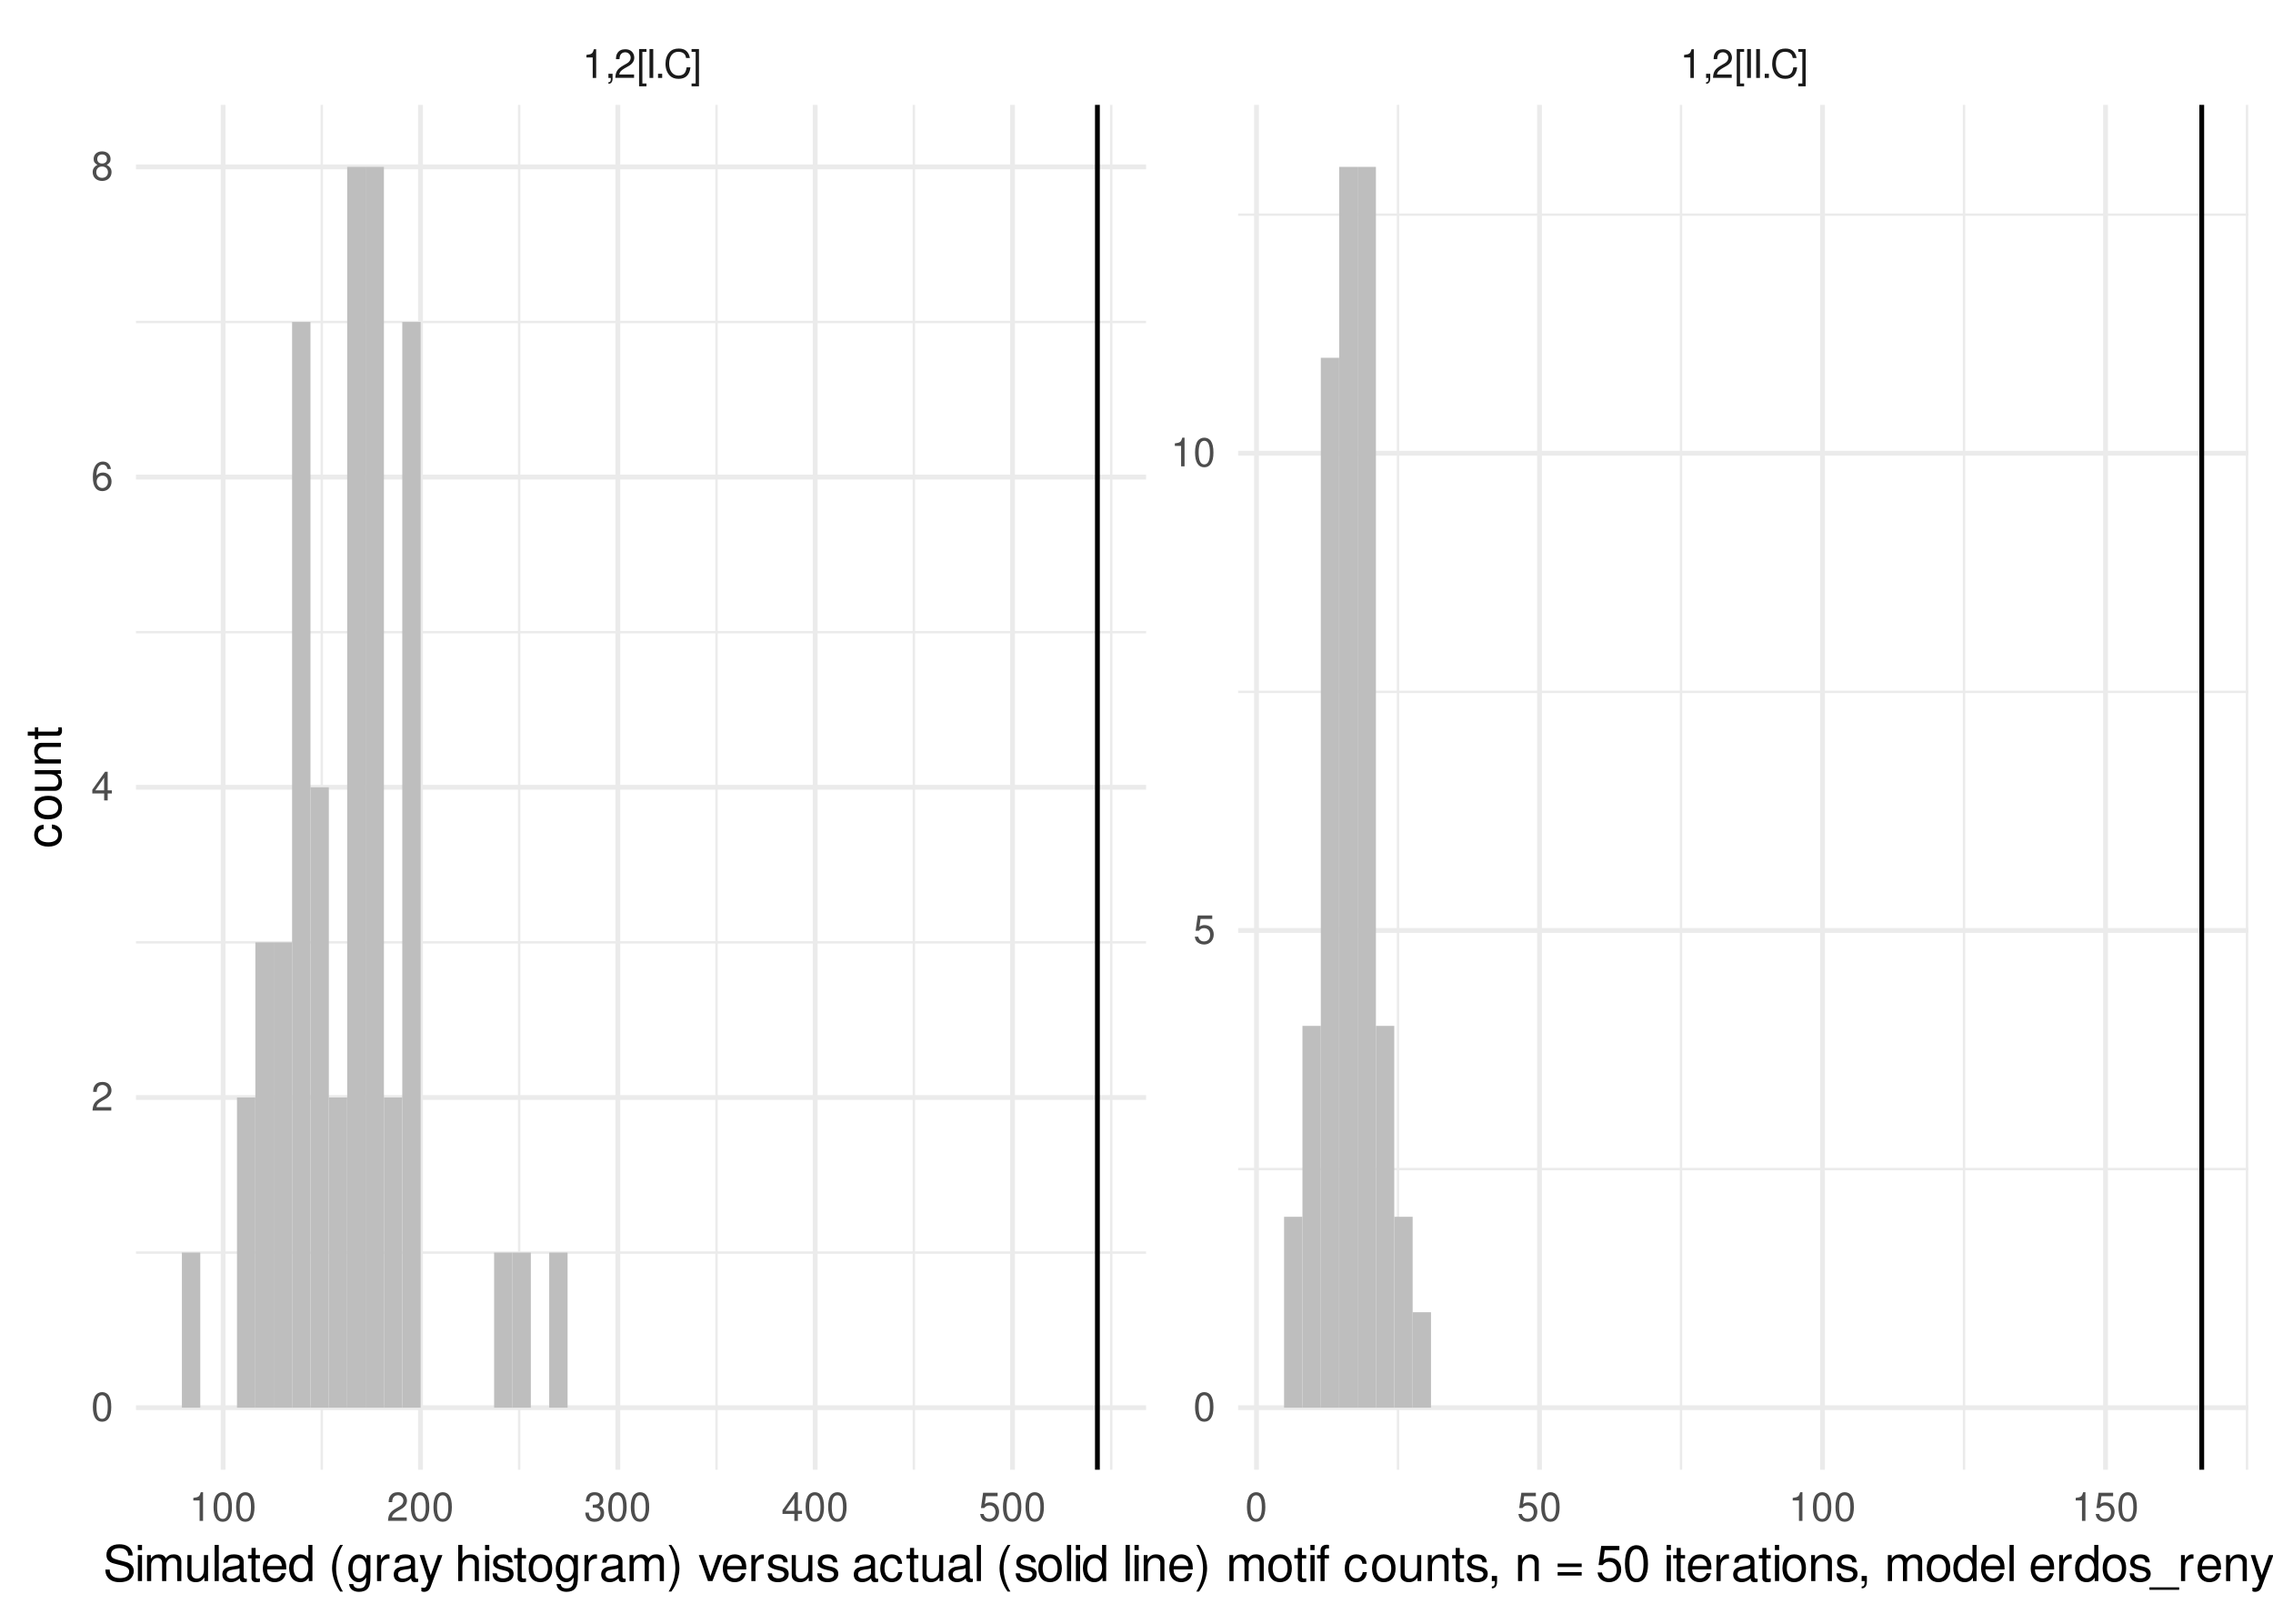 <?xml version="1.0" encoding="UTF-8"?>
<svg xmlns="http://www.w3.org/2000/svg" xmlns:xlink="http://www.w3.org/1999/xlink" width="504pt" height="360pt" viewBox="0 0 504 360" version="1.1">
<defs>
<g>
<symbol overflow="visible" id="glyph0-0">
<path style="stroke:none;" d=""/>
</symbol>
<symbol overflow="visible" id="glyph0-1">
<path style="stroke:none;" d="M 2.281 -4.531 L 2.281 0 L 3.047 0 L 3.047 -6.359 L 2.547 -6.359 C 2.266 -5.391 2.094 -5.25 0.891 -5.094 L 0.891 -4.531 Z M 2.281 -4.531 "/>
</symbol>
<symbol overflow="visible" id="glyph0-2">
<path style="stroke:none;" d="M 0.766 -0.922 L 0.766 0 L 1.297 0 L 1.297 0.156 C 1.297 0.766 1.172 0.938 0.766 0.953 L 0.766 1.297 C 1.344 1.312 1.688 0.891 1.688 0.141 L 1.688 -0.922 Z M 0.766 -0.922 "/>
</symbol>
<symbol overflow="visible" id="glyph0-3">
<path style="stroke:none;" d="M 4.453 -0.766 L 1.172 -0.766 C 1.25 -1.297 1.531 -1.625 2.297 -2.094 L 3.172 -2.594 C 4.047 -3.062 4.5 -3.719 4.5 -4.5 C 4.5 -5.031 4.281 -5.531 3.922 -5.875 C 3.547 -6.203 3.094 -6.359 2.5 -6.359 C 1.703 -6.359 1.125 -6.078 0.781 -5.531 C 0.547 -5.203 0.453 -4.797 0.438 -4.156 L 1.219 -4.156 C 1.234 -4.594 1.297 -4.844 1.406 -5.062 C 1.594 -5.438 2 -5.688 2.469 -5.688 C 3.172 -5.688 3.703 -5.172 3.703 -4.484 C 3.703 -3.969 3.406 -3.531 2.859 -3.219 L 2.047 -2.75 C 0.75 -2 0.375 -1.406 0.297 -0.016 L 4.453 -0.016 Z M 4.453 -0.766 "/>
</symbol>
<symbol overflow="visible" id="glyph0-4">
<path style="stroke:none;" d="M 2.203 -6.406 L 0.562 -6.406 L 0.562 1.859 L 2.203 1.859 L 2.203 1.234 L 1.297 1.234 L 1.297 -5.781 L 2.203 -5.781 Z M 2.203 -6.406 "/>
</symbol>
<symbol overflow="visible" id="glyph0-5">
<path style="stroke:none;" d="M 1.703 -6.406 L 0.875 -6.406 L 0.875 0 L 1.703 0 Z M 1.703 -6.406 "/>
</symbol>
<symbol overflow="visible" id="glyph0-6">
<path style="stroke:none;" d="M 1.688 -0.922 L 0.766 -0.922 L 0.766 0 L 1.688 0 Z M 1.688 -0.922 "/>
</symbol>
<symbol overflow="visible" id="glyph0-7">
<path style="stroke:none;" d="M 5.828 -4.422 C 5.562 -5.828 4.766 -6.516 3.359 -6.516 C 2.484 -6.516 1.797 -6.25 1.312 -5.719 C 0.734 -5.078 0.422 -4.172 0.422 -3.125 C 0.422 -2.078 0.75 -1.172 1.344 -0.547 C 1.844 -0.031 2.484 0.203 3.312 0.203 C 4.875 0.203 5.766 -0.641 5.953 -2.344 L 5.109 -2.344 C 5.047 -1.906 4.953 -1.594 4.828 -1.344 C 4.562 -0.812 4.016 -0.516 3.328 -0.516 C 2.047 -0.516 1.234 -1.547 1.234 -3.141 C 1.234 -4.781 2 -5.797 3.25 -5.797 C 3.781 -5.797 4.25 -5.641 4.516 -5.391 C 4.766 -5.172 4.891 -4.906 4.984 -4.422 Z M 5.828 -4.422 "/>
</symbol>
<symbol overflow="visible" id="glyph0-8">
<path style="stroke:none;" d="M 0.203 1.859 L 1.844 1.859 L 1.844 -6.406 L 0.203 -6.406 L 0.203 -5.781 L 1.109 -5.781 L 1.109 1.234 L 0.203 1.234 Z M 0.203 1.859 "/>
</symbol>
<symbol overflow="visible" id="glyph0-9">
<path style="stroke:none;" d="M 2.422 -6.359 C 1.844 -6.359 1.312 -6.094 0.984 -5.672 C 0.578 -5.109 0.375 -4.25 0.375 -3.078 C 0.375 -0.938 1.078 0.203 2.422 0.203 C 3.734 0.203 4.453 -0.938 4.453 -3.031 C 4.453 -4.25 4.266 -5.078 3.859 -5.672 C 3.531 -6.109 3.016 -6.359 2.422 -6.359 Z M 2.422 -5.672 C 3.25 -5.672 3.672 -4.828 3.672 -3.094 C 3.672 -1.281 3.266 -0.438 2.406 -0.438 C 1.578 -0.438 1.172 -1.312 1.172 -3.062 C 1.172 -4.828 1.578 -5.672 2.422 -5.672 Z M 2.422 -5.672 "/>
</symbol>
<symbol overflow="visible" id="glyph0-10">
<path style="stroke:none;" d="M 1.938 -2.922 L 2.359 -2.922 C 3.203 -2.922 3.656 -2.531 3.656 -1.766 C 3.656 -0.969 3.172 -0.484 2.375 -0.484 C 1.516 -0.484 1.109 -0.922 1.062 -1.844 L 0.281 -1.844 C 0.312 -1.344 0.406 -1 0.547 -0.719 C 0.875 -0.109 1.484 0.203 2.344 0.203 C 3.625 0.203 4.453 -0.578 4.453 -1.781 C 4.453 -2.594 4.141 -3.031 3.391 -3.297 C 3.969 -3.531 4.266 -3.969 4.266 -4.609 C 4.266 -5.703 3.547 -6.359 2.359 -6.359 C 1.109 -6.359 0.438 -5.656 0.406 -4.312 L 1.188 -4.312 C 1.203 -4.703 1.234 -4.922 1.328 -5.109 C 1.5 -5.469 1.891 -5.688 2.375 -5.688 C 3.062 -5.688 3.469 -5.266 3.469 -4.578 C 3.469 -4.141 3.312 -3.859 2.969 -3.719 C 2.766 -3.625 2.484 -3.594 1.938 -3.578 Z M 1.938 -2.922 "/>
</symbol>
<symbol overflow="visible" id="glyph0-11">
<path style="stroke:none;" d="M 2.875 -1.547 L 2.875 0 L 3.656 0 L 3.656 -1.547 L 4.578 -1.547 L 4.578 -2.234 L 3.656 -2.234 L 3.656 -6.359 L 3.078 -6.359 L 0.25 -2.359 L 0.25 -1.547 Z M 2.875 -2.234 L 0.922 -2.234 L 2.875 -5.047 Z M 2.875 -2.234 "/>
</symbol>
<symbol overflow="visible" id="glyph0-12">
<path style="stroke:none;" d="M 4.188 -6.234 L 0.969 -6.234 L 0.5 -2.844 L 1.219 -2.844 C 1.578 -3.266 1.875 -3.422 2.359 -3.422 C 3.203 -3.422 3.719 -2.844 3.719 -1.922 C 3.719 -1.031 3.203 -0.484 2.359 -0.484 C 1.688 -0.484 1.266 -0.828 1.078 -1.531 L 0.312 -1.531 C 0.406 -1.016 0.5 -0.781 0.688 -0.547 C 1.031 -0.078 1.672 0.203 2.375 0.203 C 3.641 0.203 4.516 -0.719 4.516 -2.031 C 4.516 -3.266 3.688 -4.109 2.5 -4.109 C 2.062 -4.109 1.703 -4 1.344 -3.734 L 1.594 -5.469 L 4.188 -5.469 Z M 4.188 -6.234 "/>
</symbol>
<symbol overflow="visible" id="glyph0-13">
<path style="stroke:none;" d="M 4.375 -4.703 C 4.234 -5.75 3.562 -6.359 2.609 -6.359 C 1.922 -6.359 1.312 -6.031 0.938 -5.453 C 0.547 -4.828 0.375 -4.062 0.375 -2.906 C 0.375 -1.828 0.531 -1.156 0.906 -0.594 C 1.234 -0.078 1.781 0.203 2.469 0.203 C 3.656 0.203 4.516 -0.688 4.516 -1.922 C 4.516 -3.094 3.719 -3.922 2.609 -3.922 C 1.984 -3.922 1.5 -3.688 1.172 -3.234 C 1.172 -4.797 1.672 -5.672 2.562 -5.672 C 3.109 -5.672 3.484 -5.328 3.609 -4.703 Z M 2.5 -3.234 C 3.25 -3.234 3.719 -2.703 3.719 -1.859 C 3.719 -1.062 3.188 -0.484 2.484 -0.484 C 1.766 -0.484 1.219 -1.094 1.219 -1.906 C 1.219 -2.688 1.734 -3.234 2.5 -3.234 Z M 2.5 -3.234 "/>
</symbol>
<symbol overflow="visible" id="glyph0-14">
<path style="stroke:none;" d="M 3.438 -3.359 C 4.094 -3.75 4.297 -4.062 4.297 -4.656 C 4.297 -5.672 3.531 -6.359 2.422 -6.359 C 1.312 -6.359 0.547 -5.672 0.547 -4.672 C 0.547 -4.062 0.75 -3.75 1.391 -3.359 C 0.672 -2.984 0.328 -2.469 0.328 -1.766 C 0.328 -0.609 1.172 0.203 2.422 0.203 C 3.656 0.203 4.516 -0.609 4.516 -1.766 C 4.516 -2.469 4.156 -2.984 3.438 -3.359 Z M 2.422 -5.672 C 3.078 -5.672 3.5 -5.281 3.5 -4.641 C 3.5 -4.047 3.062 -3.656 2.422 -3.656 C 1.766 -3.656 1.344 -4.047 1.344 -4.656 C 1.344 -5.281 1.766 -5.672 2.422 -5.672 Z M 2.422 -3 C 3.188 -3 3.719 -2.484 3.719 -1.75 C 3.719 -0.984 3.203 -0.484 2.406 -0.484 C 1.641 -0.484 1.125 -1 1.125 -1.734 C 1.125 -2.5 1.641 -3 2.422 -3 Z M 2.422 -3 "/>
</symbol>
<symbol overflow="visible" id="glyph1-0">
<path style="stroke:none;" d=""/>
</symbol>
<symbol overflow="visible" id="glyph1-1">
<path style="stroke:none;" d="M 6.562 -5.672 C 6.562 -6.219 6.516 -6.375 6.344 -6.75 C 5.906 -7.672 4.969 -8.156 3.625 -8.156 C 1.859 -8.156 0.766 -7.25 0.766 -5.797 C 0.766 -4.812 1.281 -4.203 2.344 -3.922 L 4.328 -3.406 C 5.359 -3.141 5.812 -2.734 5.812 -2.094 C 5.812 -1.672 5.578 -1.234 5.234 -0.984 C 4.922 -0.766 4.406 -0.656 3.766 -0.656 C 2.875 -0.656 2.297 -0.859 1.906 -1.312 C 1.609 -1.672 1.484 -2.062 1.5 -2.547 L 0.531 -2.547 C 0.531 -1.812 0.688 -1.328 1 -0.891 C 1.547 -0.125 2.469 0.25 3.703 0.25 C 4.656 0.25 5.438 0.031 5.953 -0.359 C 6.484 -0.797 6.828 -1.5 6.828 -2.203 C 6.828 -3.188 6.219 -3.922 5.125 -4.219 L 3.109 -4.75 C 2.141 -5.016 1.797 -5.328 1.797 -5.938 C 1.797 -6.75 2.516 -7.297 3.594 -7.297 C 4.859 -7.297 5.578 -6.719 5.594 -5.672 Z M 6.562 -5.672 "/>
</symbol>
<symbol overflow="visible" id="glyph1-2">
<path style="stroke:none;" d="M 1.656 -5.766 L 0.734 -5.766 L 0.734 0 L 1.656 0 Z M 1.656 -8.016 L 0.719 -8.016 L 0.719 -6.859 L 1.656 -6.859 Z M 1.656 -8.016 "/>
</symbol>
<symbol overflow="visible" id="glyph1-3">
<path style="stroke:none;" d="M 0.766 -5.766 L 0.766 0 L 1.688 0 L 1.688 -3.625 C 1.688 -4.453 2.297 -5.125 3.047 -5.125 C 3.734 -5.125 4.109 -4.703 4.109 -3.969 L 4.109 0 L 5.031 0 L 5.031 -3.625 C 5.031 -4.453 5.641 -5.125 6.391 -5.125 C 7.062 -5.125 7.453 -4.703 7.453 -3.969 L 7.453 0 L 8.375 0 L 8.375 -4.328 C 8.375 -5.359 7.781 -5.922 6.703 -5.922 C 5.938 -5.922 5.484 -5.703 4.938 -5.047 C 4.594 -5.672 4.141 -5.922 3.391 -5.922 C 2.625 -5.922 2.094 -5.641 1.609 -4.953 L 1.609 -5.766 Z M 0.766 -5.766 "/>
</symbol>
<symbol overflow="visible" id="glyph1-4">
<path style="stroke:none;" d="M 5.297 0 L 5.297 -5.766 L 4.391 -5.766 L 4.391 -2.5 C 4.391 -1.312 3.766 -0.547 2.812 -0.547 C 2.094 -0.547 1.625 -0.984 1.625 -1.688 L 1.625 -5.766 L 0.719 -5.766 L 0.719 -1.312 C 0.719 -0.359 1.438 0.25 2.547 0.25 C 3.406 0.25 3.938 -0.047 4.484 -0.797 L 4.484 0 Z M 5.297 0 "/>
</symbol>
<symbol overflow="visible" id="glyph1-5">
<path style="stroke:none;" d="M 1.672 -8.016 L 0.75 -8.016 L 0.75 0 L 1.672 0 Z M 1.672 -8.016 "/>
</symbol>
<symbol overflow="visible" id="glyph1-6">
<path style="stroke:none;" d="M 5.891 -0.531 C 5.781 -0.516 5.734 -0.516 5.688 -0.516 C 5.375 -0.516 5.188 -0.688 5.188 -0.969 L 5.188 -4.359 C 5.188 -5.375 4.438 -5.922 3.031 -5.922 C 2.172 -5.922 1.5 -5.688 1.109 -5.266 C 0.844 -4.969 0.734 -4.625 0.719 -4.062 L 1.641 -4.062 C 1.719 -4.766 2.141 -5.078 2.984 -5.078 C 3.828 -5.078 4.281 -4.781 4.281 -4.219 L 4.281 -3.984 C 4.266 -3.594 4.062 -3.438 3.328 -3.344 C 2.031 -3.172 1.828 -3.141 1.469 -2.984 C 0.797 -2.703 0.469 -2.203 0.469 -1.453 C 0.469 -0.406 1.188 0.25 2.359 0.25 C 3.078 0.25 3.656 0 4.312 -0.594 C 4.375 0 4.656 0.25 5.266 0.25 C 5.453 0.25 5.578 0.234 5.891 0.156 Z M 4.281 -1.812 C 4.281 -1.5 4.188 -1.312 3.922 -1.062 C 3.547 -0.719 3.094 -0.547 2.547 -0.547 C 1.844 -0.547 1.422 -0.891 1.422 -1.469 C 1.422 -2.078 1.812 -2.391 2.812 -2.531 C 3.781 -2.656 3.969 -2.703 4.281 -2.844 Z M 4.281 -1.812 "/>
</symbol>
<symbol overflow="visible" id="glyph1-7">
<path style="stroke:none;" d="M 2.797 -5.766 L 1.844 -5.766 L 1.844 -7.344 L 0.938 -7.344 L 0.938 -5.766 L 0.156 -5.766 L 0.156 -5.016 L 0.938 -5.016 L 0.938 -0.656 C 0.938 -0.062 1.328 0.25 2.047 0.25 C 2.281 0.25 2.484 0.234 2.797 0.172 L 2.797 -0.594 C 2.656 -0.562 2.547 -0.547 2.359 -0.547 C 1.953 -0.547 1.844 -0.656 1.844 -1.062 L 1.844 -5.016 L 2.797 -5.016 Z M 2.797 -5.766 "/>
</symbol>
<symbol overflow="visible" id="glyph1-8">
<path style="stroke:none;" d="M 5.641 -2.578 C 5.641 -3.453 5.578 -3.984 5.406 -4.406 C 5.031 -5.359 4.156 -5.922 3.078 -5.922 C 1.469 -5.922 0.438 -4.703 0.438 -2.812 C 0.438 -0.906 1.438 0.25 3.062 0.25 C 4.375 0.25 5.297 -0.5 5.516 -1.75 L 4.594 -1.75 C 4.344 -0.984 3.828 -0.594 3.094 -0.594 C 2.516 -0.594 2.016 -0.859 1.703 -1.344 C 1.484 -1.672 1.406 -2 1.391 -2.578 Z M 1.422 -3.328 C 1.5 -4.391 2.141 -5.078 3.062 -5.078 C 4 -5.078 4.656 -4.359 4.656 -3.328 Z M 1.422 -3.328 "/>
</symbol>
<symbol overflow="visible" id="glyph1-9">
<path style="stroke:none;" d="M 5.438 -8.016 L 4.531 -8.016 L 4.531 -5.031 C 4.141 -5.625 3.531 -5.922 2.766 -5.922 C 1.266 -5.922 0.281 -4.734 0.281 -2.891 C 0.281 -0.953 1.234 0.25 2.797 0.25 C 3.594 0.25 4.141 -0.047 4.625 -0.766 L 4.625 0 L 5.438 0 Z M 2.922 -5.078 C 3.906 -5.078 4.531 -4.203 4.531 -2.812 C 4.531 -1.484 3.891 -0.609 2.922 -0.609 C 1.906 -0.609 1.25 -1.5 1.25 -2.844 C 1.25 -4.188 1.906 -5.078 2.922 -5.078 Z M 2.922 -5.078 "/>
</symbol>
<symbol overflow="visible" id="glyph1-10">
<path style="stroke:none;" d=""/>
</symbol>
<symbol overflow="visible" id="glyph1-11">
<path style="stroke:none;" d="M 2.594 -8.016 C 1.5 -6.578 0.797 -4.578 0.797 -2.844 C 0.797 -1.109 1.5 0.891 2.594 2.328 L 3.203 2.328 C 2.234 0.766 1.688 -1.094 1.688 -2.844 C 1.688 -4.594 2.234 -6.453 3.203 -8.016 Z M 2.594 -8.016 "/>
</symbol>
<symbol overflow="visible" id="glyph1-12">
<path style="stroke:none;" d="M 4.438 -5.766 L 4.438 -4.922 C 3.984 -5.625 3.469 -5.922 2.75 -5.922 C 1.359 -5.922 0.391 -4.625 0.391 -2.781 C 0.391 -1.812 0.609 -1.109 1.109 -0.531 C 1.547 -0.016 2.094 0.25 2.688 0.25 C 3.375 0.25 3.875 -0.062 4.359 -0.781 L 4.359 -0.484 C 4.359 1.062 3.922 1.625 2.781 1.625 C 2 1.625 1.594 1.312 1.5 0.656 L 0.578 0.656 C 0.656 1.734 1.5 2.391 2.766 2.391 C 3.609 2.391 4.312 2.125 4.688 1.656 C 5.125 1.125 5.297 0.406 5.297 -0.953 L 5.297 -5.766 Z M 2.844 -5.078 C 3.812 -5.078 4.359 -4.266 4.359 -2.812 C 4.359 -1.406 3.797 -0.594 2.844 -0.594 C 1.891 -0.594 1.344 -1.422 1.344 -2.844 C 1.344 -4.25 1.891 -5.078 2.844 -5.078 Z M 2.844 -5.078 "/>
</symbol>
<symbol overflow="visible" id="glyph1-13">
<path style="stroke:none;" d="M 0.766 -5.766 L 0.766 0 L 1.688 0 L 1.688 -2.984 C 1.688 -4.375 2.266 -5 3.531 -4.969 L 3.531 -5.891 C 3.375 -5.922 3.281 -5.922 3.172 -5.922 C 2.578 -5.922 2.141 -5.578 1.609 -4.719 L 1.609 -5.766 Z M 0.766 -5.766 "/>
</symbol>
<symbol overflow="visible" id="glyph1-14">
<path style="stroke:none;" d="M 4.266 -5.766 L 2.672 -1.281 L 1.203 -5.766 L 0.219 -5.766 L 2.172 0.016 L 1.812 0.938 C 1.656 1.344 1.469 1.5 1.078 1.5 C 0.922 1.5 0.797 1.469 0.594 1.438 L 0.594 2.25 C 0.781 2.359 0.969 2.391 1.203 2.391 C 1.5 2.391 1.828 2.297 2.062 2.125 C 2.359 1.906 2.516 1.672 2.688 1.203 L 5.266 -5.766 Z M 4.266 -5.766 "/>
</symbol>
<symbol overflow="visible" id="glyph1-15">
<path style="stroke:none;" d="M 0.766 -8.016 L 0.766 0 L 1.688 0 L 1.688 -3.172 C 1.688 -4.359 2.297 -5.125 3.25 -5.125 C 3.547 -5.125 3.844 -5.031 4.062 -4.875 C 4.328 -4.672 4.438 -4.406 4.438 -4 L 4.438 0 L 5.344 0 L 5.344 -4.359 C 5.344 -5.328 4.656 -5.922 3.531 -5.922 C 2.719 -5.922 2.219 -5.672 1.688 -4.969 L 1.688 -8.016 Z M 0.766 -8.016 "/>
</symbol>
<symbol overflow="visible" id="glyph1-16">
<path style="stroke:none;" d="M 4.812 -4.156 C 4.812 -5.297 4.062 -5.922 2.734 -5.922 C 1.391 -5.922 0.516 -5.234 0.516 -4.172 C 0.516 -3.266 0.984 -2.844 2.344 -2.516 L 3.203 -2.297 C 3.844 -2.141 4.094 -1.906 4.094 -1.5 C 4.094 -0.953 3.547 -0.594 2.75 -0.594 C 2.25 -0.594 1.844 -0.734 1.609 -0.984 C 1.469 -1.141 1.391 -1.312 1.344 -1.719 L 0.375 -1.719 C 0.422 -0.391 1.172 0.25 2.672 0.25 C 4.125 0.25 5.047 -0.469 5.047 -1.578 C 5.047 -2.438 4.562 -2.906 3.422 -3.172 L 2.547 -3.391 C 1.797 -3.562 1.469 -3.812 1.469 -4.219 C 1.469 -4.75 1.953 -5.078 2.688 -5.078 C 3.438 -5.078 3.828 -4.766 3.844 -4.156 Z M 4.812 -4.156 "/>
</symbol>
<symbol overflow="visible" id="glyph1-17">
<path style="stroke:none;" d="M 2.984 -5.922 C 1.359 -5.922 0.391 -4.781 0.391 -2.844 C 0.391 -0.891 1.359 0.25 3 0.25 C 4.625 0.25 5.609 -0.906 5.609 -2.797 C 5.609 -4.797 4.656 -5.922 2.984 -5.922 Z M 3 -5.078 C 4.031 -5.078 4.656 -4.234 4.656 -2.812 C 4.656 -1.438 4.016 -0.594 3 -0.594 C 1.984 -0.594 1.359 -1.438 1.359 -2.844 C 1.359 -4.234 1.984 -5.078 3 -5.078 Z M 3 -5.078 "/>
</symbol>
<symbol overflow="visible" id="glyph1-18">
<path style="stroke:none;" d="M 1.016 2.328 C 2.125 0.891 2.812 -1.109 2.812 -2.844 C 2.812 -4.578 2.125 -6.578 1.016 -8.016 L 0.422 -8.016 C 1.391 -6.453 1.922 -4.594 1.922 -2.844 C 1.922 -1.094 1.391 0.766 0.422 2.328 Z M 1.016 2.328 "/>
</symbol>
<symbol overflow="visible" id="glyph1-19">
<path style="stroke:none;" d="M 3.141 0 L 5.344 -5.766 L 4.312 -5.766 L 2.688 -1.094 L 1.141 -5.766 L 0.109 -5.766 L 2.141 0 Z M 3.141 0 "/>
</symbol>
<symbol overflow="visible" id="glyph1-20">
<path style="stroke:none;" d="M 5.188 -3.828 C 5.141 -4.391 5.016 -4.75 4.797 -5.078 C 4.406 -5.609 3.703 -5.922 2.906 -5.922 C 1.344 -5.922 0.344 -4.703 0.344 -2.781 C 0.344 -0.922 1.328 0.25 2.891 0.25 C 4.266 0.25 5.141 -0.578 5.25 -1.984 L 4.328 -1.984 C 4.172 -1.062 3.703 -0.594 2.922 -0.594 C 1.906 -0.594 1.297 -1.422 1.297 -2.781 C 1.297 -4.219 1.891 -5.078 2.891 -5.078 C 3.656 -5.078 4.141 -4.625 4.25 -3.828 Z M 5.188 -3.828 "/>
</symbol>
<symbol overflow="visible" id="glyph1-21">
<path style="stroke:none;" d="M 0.766 -5.766 L 0.766 0 L 1.688 0 L 1.688 -3.172 C 1.688 -4.359 2.312 -5.125 3.25 -5.125 C 3.984 -5.125 4.438 -4.688 4.438 -4 L 4.438 0 L 5.359 0 L 5.359 -4.359 C 5.359 -5.312 4.641 -5.922 3.531 -5.922 C 2.672 -5.922 2.125 -5.594 1.609 -4.797 L 1.609 -5.766 Z M 0.766 -5.766 "/>
</symbol>
<symbol overflow="visible" id="glyph1-22">
<path style="stroke:none;" d="M 2.844 -5.766 L 1.875 -5.766 L 1.875 -6.672 C 1.875 -7.047 2.094 -7.25 2.516 -7.25 C 2.594 -7.25 2.625 -7.25 2.844 -7.234 L 2.844 -8 C 2.625 -8.047 2.516 -8.047 2.328 -8.047 C 1.469 -8.047 0.969 -7.562 0.969 -6.75 L 0.969 -5.766 L 0.203 -5.766 L 0.203 -5.016 L 0.969 -5.016 L 0.969 0 L 1.875 0 L 1.875 -5.016 L 2.844 -5.016 Z M 2.844 -5.766 "/>
</symbol>
<symbol overflow="visible" id="glyph1-23">
<path style="stroke:none;" d="M 0.953 -1.141 L 0.953 0 L 1.609 0 L 1.609 0.203 C 1.609 0.953 1.469 1.172 0.953 1.203 L 0.953 1.609 C 1.688 1.641 2.109 1.109 2.109 0.172 L 2.109 -1.141 Z M 0.953 -1.141 "/>
</symbol>
<symbol overflow="visible" id="glyph1-24">
<path style="stroke:none;" d="M 5.875 -3.891 L 0.547 -3.891 L 0.547 -3.109 L 5.875 -3.109 Z M 5.875 -1.984 L 0.547 -1.984 L 0.547 -1.219 L 5.875 -1.219 Z M 5.875 -1.984 "/>
</symbol>
<symbol overflow="visible" id="glyph1-25">
<path style="stroke:none;" d="M 5.234 -7.797 L 1.203 -7.797 L 0.625 -3.547 L 1.516 -3.547 C 1.969 -4.094 2.344 -4.281 2.953 -4.281 C 4 -4.281 4.656 -3.562 4.656 -2.406 C 4.656 -1.281 4 -0.609 2.953 -0.609 C 2.094 -0.609 1.578 -1.031 1.359 -1.906 L 0.391 -1.906 C 0.516 -1.281 0.625 -0.969 0.859 -0.688 C 1.297 -0.094 2.094 0.25 2.969 0.25 C 4.547 0.25 5.641 -0.891 5.641 -2.547 C 5.641 -4.078 4.625 -5.141 3.125 -5.141 C 2.578 -5.141 2.141 -5 1.688 -4.656 L 1.984 -6.844 L 5.234 -6.844 Z M 5.234 -7.797 "/>
</symbol>
<symbol overflow="visible" id="glyph1-26">
<path style="stroke:none;" d="M 3.031 -7.953 C 2.297 -7.953 1.641 -7.625 1.234 -7.078 C 0.719 -6.375 0.469 -5.328 0.469 -3.844 C 0.469 -1.172 1.359 0.25 3.031 0.25 C 4.672 0.25 5.578 -1.172 5.578 -3.781 C 5.578 -5.328 5.328 -6.359 4.812 -7.078 C 4.406 -7.641 3.766 -7.953 3.031 -7.953 Z M 3.031 -7.094 C 4.062 -7.094 4.594 -6.031 4.594 -3.875 C 4.594 -1.609 4.078 -0.547 3 -0.547 C 1.984 -0.547 1.469 -1.656 1.469 -3.844 C 1.469 -6.031 1.984 -7.094 3.031 -7.094 Z M 3.031 -7.094 "/>
</symbol>
<symbol overflow="visible" id="glyph1-27">
<path style="stroke:none;" d="M 6.359 1.391 L -0.234 1.391 L -0.234 1.938 L 6.359 1.938 Z M 6.359 1.391 "/>
</symbol>
<symbol overflow="visible" id="glyph2-0">
<path style="stroke:none;" d=""/>
</symbol>
<symbol overflow="visible" id="glyph2-1">
<path style="stroke:none;" d="M -3.828 -5.188 C -4.391 -5.141 -4.75 -5.016 -5.078 -4.797 C -5.609 -4.406 -5.922 -3.703 -5.922 -2.906 C -5.922 -1.344 -4.703 -0.344 -2.781 -0.344 C -0.922 -0.344 0.25 -1.328 0.25 -2.891 C 0.25 -4.266 -0.578 -5.141 -1.984 -5.25 L -1.984 -4.328 C -1.062 -4.172 -0.594 -3.703 -0.594 -2.922 C -0.594 -1.906 -1.422 -1.297 -2.781 -1.297 C -4.219 -1.297 -5.078 -1.891 -5.078 -2.891 C -5.078 -3.656 -4.625 -4.141 -3.828 -4.25 Z M -3.828 -5.188 "/>
</symbol>
<symbol overflow="visible" id="glyph2-2">
<path style="stroke:none;" d="M -5.922 -2.984 C -5.922 -1.359 -4.781 -0.391 -2.844 -0.391 C -0.891 -0.391 0.25 -1.359 0.25 -3 C 0.25 -4.625 -0.906 -5.609 -2.797 -5.609 C -4.797 -5.609 -5.922 -4.656 -5.922 -2.984 Z M -5.078 -3 C -5.078 -4.031 -4.234 -4.656 -2.812 -4.656 C -1.438 -4.656 -0.594 -4.016 -0.594 -3 C -0.594 -1.984 -1.438 -1.359 -2.844 -1.359 C -4.234 -1.359 -5.078 -1.984 -5.078 -3 Z M -5.078 -3 "/>
</symbol>
<symbol overflow="visible" id="glyph2-3">
<path style="stroke:none;" d="M 0 -5.297 L -5.766 -5.297 L -5.766 -4.391 L -2.5 -4.391 C -1.312 -4.391 -0.547 -3.766 -0.547 -2.812 C -0.547 -2.094 -0.984 -1.625 -1.688 -1.625 L -5.766 -1.625 L -5.766 -0.719 L -1.312 -0.719 C -0.359 -0.719 0.25 -1.438 0.25 -2.547 C 0.25 -3.406 -0.047 -3.938 -0.797 -4.484 L 0 -4.484 Z M 0 -5.297 "/>
</symbol>
<symbol overflow="visible" id="glyph2-4">
<path style="stroke:none;" d="M -5.766 -0.766 L 0 -0.766 L 0 -1.688 L -3.172 -1.688 C -4.359 -1.688 -5.125 -2.312 -5.125 -3.25 C -5.125 -3.984 -4.688 -4.438 -4 -4.438 L 0 -4.438 L 0 -5.359 L -4.359 -5.359 C -5.312 -5.359 -5.922 -4.641 -5.922 -3.531 C -5.922 -2.672 -5.594 -2.125 -4.797 -1.609 L -5.766 -1.609 Z M -5.766 -0.766 "/>
</symbol>
<symbol overflow="visible" id="glyph2-5">
<path style="stroke:none;" d="M -5.766 -2.797 L -5.766 -1.844 L -7.344 -1.844 L -7.344 -0.938 L -5.766 -0.938 L -5.766 -0.156 L -5.016 -0.156 L -5.016 -0.938 L -0.656 -0.938 C -0.062 -0.938 0.25 -1.328 0.25 -2.047 C 0.25 -2.281 0.234 -2.484 0.172 -2.797 L -0.594 -2.797 C -0.562 -2.656 -0.547 -2.547 -0.547 -2.359 C -0.547 -1.953 -0.656 -1.844 -1.062 -1.844 L -5.016 -1.844 L -5.016 -2.797 Z M -5.766 -2.797 "/>
</symbol>
</g>
<clipPath id="clip1">
  <path d="M 30.152 277 L 254.133 277 L 254.133 278 L 30.152 278 Z M 30.152 277 "/>
</clipPath>
<clipPath id="clip2">
  <path d="M 30.152 208 L 254.133 208 L 254.133 210 L 30.152 210 Z M 30.152 208 "/>
</clipPath>
<clipPath id="clip3">
  <path d="M 30.152 139 L 254.133 139 L 254.133 141 L 30.152 141 Z M 30.152 139 "/>
</clipPath>
<clipPath id="clip4">
  <path d="M 30.152 71 L 254.133 71 L 254.133 72 L 30.152 72 Z M 30.152 71 "/>
</clipPath>
<clipPath id="clip5">
  <path d="M 71 23.246 L 72 23.246 L 72 325.848 L 71 325.848 Z M 71 23.246 "/>
</clipPath>
<clipPath id="clip6">
  <path d="M 114 23.246 L 116 23.246 L 116 325.848 L 114 325.848 Z M 114 23.246 "/>
</clipPath>
<clipPath id="clip7">
  <path d="M 158 23.246 L 160 23.246 L 160 325.848 L 158 325.848 Z M 158 23.246 "/>
</clipPath>
<clipPath id="clip8">
  <path d="M 202 23.246 L 203 23.246 L 203 325.848 L 202 325.848 Z M 202 23.246 "/>
</clipPath>
<clipPath id="clip9">
  <path d="M 246 23.246 L 247 23.246 L 247 325.848 L 246 325.848 Z M 246 23.246 "/>
</clipPath>
<clipPath id="clip10">
  <path d="M 30.152 311 L 254.133 311 L 254.133 313 L 30.152 313 Z M 30.152 311 "/>
</clipPath>
<clipPath id="clip11">
  <path d="M 30.152 242 L 254.133 242 L 254.133 244 L 30.152 244 Z M 30.152 242 "/>
</clipPath>
<clipPath id="clip12">
  <path d="M 30.152 174 L 254.133 174 L 254.133 176 L 30.152 176 Z M 30.152 174 "/>
</clipPath>
<clipPath id="clip13">
  <path d="M 30.152 105 L 254.133 105 L 254.133 107 L 30.152 107 Z M 30.152 105 "/>
</clipPath>
<clipPath id="clip14">
  <path d="M 30.152 36 L 254.133 36 L 254.133 38 L 30.152 38 Z M 30.152 36 "/>
</clipPath>
<clipPath id="clip15">
  <path d="M 48 23.246 L 51 23.246 L 51 325.848 L 48 325.848 Z M 48 23.246 "/>
</clipPath>
<clipPath id="clip16">
  <path d="M 92 23.246 L 94 23.246 L 94 325.848 L 92 325.848 Z M 92 23.246 "/>
</clipPath>
<clipPath id="clip17">
  <path d="M 136 23.246 L 138 23.246 L 138 325.848 L 136 325.848 Z M 136 23.246 "/>
</clipPath>
<clipPath id="clip18">
  <path d="M 180 23.246 L 182 23.246 L 182 325.848 L 180 325.848 Z M 180 23.246 "/>
</clipPath>
<clipPath id="clip19">
  <path d="M 223 23.246 L 226 23.246 L 226 325.848 L 223 325.848 Z M 223 23.246 "/>
</clipPath>
<clipPath id="clip20">
  <path d="M 242 23.246 L 244 23.246 L 244 325.848 L 242 325.848 Z M 242 23.246 "/>
</clipPath>
<clipPath id="clip21">
  <path d="M 274.543 258 L 498.523 258 L 498.523 260 L 274.543 260 Z M 274.543 258 "/>
</clipPath>
<clipPath id="clip22">
  <path d="M 274.543 153 L 498.523 153 L 498.523 154 L 274.543 154 Z M 274.543 153 "/>
</clipPath>
<clipPath id="clip23">
  <path d="M 274.543 47 L 498.523 47 L 498.523 48 L 274.543 48 Z M 274.543 47 "/>
</clipPath>
<clipPath id="clip24">
  <path d="M 309 23.246 L 311 23.246 L 311 325.848 L 309 325.848 Z M 309 23.246 "/>
</clipPath>
<clipPath id="clip25">
  <path d="M 372 23.246 L 374 23.246 L 374 325.848 L 372 325.848 Z M 372 23.246 "/>
</clipPath>
<clipPath id="clip26">
  <path d="M 435 23.246 L 436 23.246 L 436 325.848 L 435 325.848 Z M 435 23.246 "/>
</clipPath>
<clipPath id="clip27">
  <path d="M 497 23.246 L 498.523 23.246 L 498.523 325.848 L 497 325.848 Z M 497 23.246 "/>
</clipPath>
<clipPath id="clip28">
  <path d="M 274.543 311 L 498.523 311 L 498.523 313 L 274.543 313 Z M 274.543 311 "/>
</clipPath>
<clipPath id="clip29">
  <path d="M 274.543 205 L 498.523 205 L 498.523 207 L 274.543 207 Z M 274.543 205 "/>
</clipPath>
<clipPath id="clip30">
  <path d="M 274.543 99 L 498.523 99 L 498.523 102 L 274.543 102 Z M 274.543 99 "/>
</clipPath>
<clipPath id="clip31">
  <path d="M 278 23.246 L 280 23.246 L 280 325.848 L 278 325.848 Z M 278 23.246 "/>
</clipPath>
<clipPath id="clip32">
  <path d="M 340 23.246 L 342 23.246 L 342 325.848 L 340 325.848 Z M 340 23.246 "/>
</clipPath>
<clipPath id="clip33">
  <path d="M 403 23.246 L 405 23.246 L 405 325.848 L 403 325.848 Z M 403 23.246 "/>
</clipPath>
<clipPath id="clip34">
  <path d="M 466 23.246 L 468 23.246 L 468 325.848 L 466 325.848 Z M 466 23.246 "/>
</clipPath>
<clipPath id="clip35">
  <path d="M 487 23.246 L 489 23.246 L 489 325.848 L 487 325.848 Z M 487 23.246 "/>
</clipPath>
</defs>
<g id="surface76">
<rect x="0" y="0" width="504" height="360" style="fill:rgb(100%,100%,100%);fill-opacity:1;stroke:none;"/>
<g clip-path="url(#clip1)" clip-rule="nonzero">
<path style="fill:none;stroke-width:0.533;stroke-linecap:butt;stroke-linejoin:round;stroke:rgb(92.157%,92.157%,92.157%);stroke-opacity:1;stroke-miterlimit:10;" d="M 30.152 277.707 L 254.129 277.707 "/>
</g>
<g clip-path="url(#clip2)" clip-rule="nonzero">
<path style="fill:none;stroke-width:0.533;stroke-linecap:butt;stroke-linejoin:round;stroke:rgb(92.157%,92.157%,92.157%);stroke-opacity:1;stroke-miterlimit:10;" d="M 30.152 208.934 L 254.129 208.934 "/>
</g>
<g clip-path="url(#clip3)" clip-rule="nonzero">
<path style="fill:none;stroke-width:0.533;stroke-linecap:butt;stroke-linejoin:round;stroke:rgb(92.157%,92.157%,92.157%);stroke-opacity:1;stroke-miterlimit:10;" d="M 30.152 140.16 L 254.129 140.16 "/>
</g>
<g clip-path="url(#clip4)" clip-rule="nonzero">
<path style="fill:none;stroke-width:0.533;stroke-linecap:butt;stroke-linejoin:round;stroke:rgb(92.157%,92.157%,92.157%);stroke-opacity:1;stroke-miterlimit:10;" d="M 30.152 71.387 L 254.129 71.387 "/>
</g>
<g clip-path="url(#clip5)" clip-rule="nonzero">
<path style="fill:none;stroke-width:0.533;stroke-linecap:butt;stroke-linejoin:round;stroke:rgb(92.157%,92.157%,92.157%);stroke-opacity:1;stroke-miterlimit:10;" d="M 71.355 325.848 L 71.355 23.246 "/>
</g>
<g clip-path="url(#clip6)" clip-rule="nonzero">
<path style="fill:none;stroke-width:0.533;stroke-linecap:butt;stroke-linejoin:round;stroke:rgb(92.157%,92.157%,92.157%);stroke-opacity:1;stroke-miterlimit:10;" d="M 115.117 325.848 L 115.117 23.246 "/>
</g>
<g clip-path="url(#clip7)" clip-rule="nonzero">
<path style="fill:none;stroke-width:0.533;stroke-linecap:butt;stroke-linejoin:round;stroke:rgb(92.157%,92.157%,92.157%);stroke-opacity:1;stroke-miterlimit:10;" d="M 158.875 325.848 L 158.875 23.246 "/>
</g>
<g clip-path="url(#clip8)" clip-rule="nonzero">
<path style="fill:none;stroke-width:0.533;stroke-linecap:butt;stroke-linejoin:round;stroke:rgb(92.157%,92.157%,92.157%);stroke-opacity:1;stroke-miterlimit:10;" d="M 202.637 325.848 L 202.637 23.246 "/>
</g>
<g clip-path="url(#clip9)" clip-rule="nonzero">
<path style="fill:none;stroke-width:0.533;stroke-linecap:butt;stroke-linejoin:round;stroke:rgb(92.157%,92.157%,92.157%);stroke-opacity:1;stroke-miterlimit:10;" d="M 246.395 325.848 L 246.395 23.246 "/>
</g>
<g clip-path="url(#clip10)" clip-rule="nonzero">
<path style="fill:none;stroke-width:1.067;stroke-linecap:butt;stroke-linejoin:round;stroke:rgb(92.157%,92.157%,92.157%);stroke-opacity:1;stroke-miterlimit:10;" d="M 30.152 312.094 L 254.129 312.094 "/>
</g>
<g clip-path="url(#clip11)" clip-rule="nonzero">
<path style="fill:none;stroke-width:1.067;stroke-linecap:butt;stroke-linejoin:round;stroke:rgb(92.157%,92.157%,92.157%);stroke-opacity:1;stroke-miterlimit:10;" d="M 30.152 243.32 L 254.129 243.32 "/>
</g>
<g clip-path="url(#clip12)" clip-rule="nonzero">
<path style="fill:none;stroke-width:1.067;stroke-linecap:butt;stroke-linejoin:round;stroke:rgb(92.157%,92.157%,92.157%);stroke-opacity:1;stroke-miterlimit:10;" d="M 30.152 174.547 L 254.129 174.547 "/>
</g>
<g clip-path="url(#clip13)" clip-rule="nonzero">
<path style="fill:none;stroke-width:1.067;stroke-linecap:butt;stroke-linejoin:round;stroke:rgb(92.157%,92.157%,92.157%);stroke-opacity:1;stroke-miterlimit:10;" d="M 30.152 105.773 L 254.129 105.773 "/>
</g>
<g clip-path="url(#clip14)" clip-rule="nonzero">
<path style="fill:none;stroke-width:1.067;stroke-linecap:butt;stroke-linejoin:round;stroke:rgb(92.157%,92.157%,92.157%);stroke-opacity:1;stroke-miterlimit:10;" d="M 30.152 37 L 254.129 37 "/>
</g>
<g clip-path="url(#clip15)" clip-rule="nonzero">
<path style="fill:none;stroke-width:1.067;stroke-linecap:butt;stroke-linejoin:round;stroke:rgb(92.157%,92.157%,92.157%);stroke-opacity:1;stroke-miterlimit:10;" d="M 49.477 325.848 L 49.477 23.246 "/>
</g>
<g clip-path="url(#clip16)" clip-rule="nonzero">
<path style="fill:none;stroke-width:1.067;stroke-linecap:butt;stroke-linejoin:round;stroke:rgb(92.157%,92.157%,92.157%);stroke-opacity:1;stroke-miterlimit:10;" d="M 93.238 325.848 L 93.238 23.246 "/>
</g>
<g clip-path="url(#clip17)" clip-rule="nonzero">
<path style="fill:none;stroke-width:1.067;stroke-linecap:butt;stroke-linejoin:round;stroke:rgb(92.157%,92.157%,92.157%);stroke-opacity:1;stroke-miterlimit:10;" d="M 136.996 325.848 L 136.996 23.246 "/>
</g>
<g clip-path="url(#clip18)" clip-rule="nonzero">
<path style="fill:none;stroke-width:1.067;stroke-linecap:butt;stroke-linejoin:round;stroke:rgb(92.157%,92.157%,92.157%);stroke-opacity:1;stroke-miterlimit:10;" d="M 180.758 325.848 L 180.758 23.246 "/>
</g>
<g clip-path="url(#clip19)" clip-rule="nonzero">
<path style="fill:none;stroke-width:1.067;stroke-linecap:butt;stroke-linejoin:round;stroke:rgb(92.157%,92.157%,92.157%);stroke-opacity:1;stroke-miterlimit:10;" d="M 224.516 325.848 L 224.516 23.246 "/>
</g>
<path style=" stroke:none;fill-rule:nonzero;fill:rgb(74.51%,74.51%,74.51%);fill-opacity:1;" d="M 40.332 312.094 L 44.406 312.094 L 44.406 277.707 L 40.332 277.707 Z M 40.332 312.094 "/>
<path style=" stroke:none;fill-rule:nonzero;fill:rgb(74.51%,74.51%,74.51%);fill-opacity:1;" d="M 52.547 312.094 L 56.621 312.094 L 56.621 243.32 L 52.547 243.32 Z M 52.547 312.094 "/>
<path style=" stroke:none;fill-rule:nonzero;fill:rgb(74.51%,74.51%,74.51%);fill-opacity:1;" d="M 56.621 312.094 L 60.695 312.094 L 60.695 208.934 L 56.621 208.934 Z M 56.621 312.094 "/>
<path style=" stroke:none;fill-rule:nonzero;fill:rgb(74.51%,74.51%,74.51%);fill-opacity:1;" d="M 60.691 312.094 L 64.766 312.094 L 64.766 208.934 L 60.691 208.934 Z M 60.691 312.094 "/>
<path style=" stroke:none;fill-rule:nonzero;fill:rgb(74.51%,74.51%,74.51%);fill-opacity:1;" d="M 64.766 312.094 L 68.84 312.094 L 68.84 71.387 L 64.766 71.387 Z M 64.766 312.094 "/>
<path style=" stroke:none;fill-rule:nonzero;fill:rgb(74.51%,74.51%,74.51%);fill-opacity:1;" d="M 68.84 312.094 L 72.914 312.094 L 72.914 174.547 L 68.84 174.547 Z M 68.84 312.094 "/>
<path style=" stroke:none;fill-rule:nonzero;fill:rgb(74.51%,74.51%,74.51%);fill-opacity:1;" d="M 72.91 312.094 L 76.984 312.094 L 76.984 243.32 L 72.91 243.32 Z M 72.91 312.094 "/>
<path style=" stroke:none;fill-rule:nonzero;fill:rgb(74.51%,74.51%,74.51%);fill-opacity:1;" d="M 76.984 312.094 L 81.059 312.094 L 81.059 37 L 76.984 37 Z M 76.984 312.094 "/>
<path style=" stroke:none;fill-rule:nonzero;fill:rgb(74.51%,74.51%,74.51%);fill-opacity:1;" d="M 81.055 312.094 L 85.129 312.094 L 85.129 37 L 81.055 37 Z M 81.055 312.094 "/>
<path style=" stroke:none;fill-rule:nonzero;fill:rgb(74.51%,74.51%,74.51%);fill-opacity:1;" d="M 85.129 312.094 L 89.203 312.094 L 89.203 243.32 L 85.129 243.32 Z M 85.129 312.094 "/>
<path style=" stroke:none;fill-rule:nonzero;fill:rgb(74.51%,74.51%,74.51%);fill-opacity:1;" d="M 89.199 312.094 L 93.273 312.094 L 93.273 71.387 L 89.199 71.387 Z M 89.199 312.094 "/>
<path style=" stroke:none;fill-rule:nonzero;fill:rgb(74.51%,74.51%,74.51%);fill-opacity:1;" d="M 109.562 312.094 L 113.637 312.094 L 113.637 277.707 L 109.562 277.707 Z M 109.562 312.094 "/>
<path style=" stroke:none;fill-rule:nonzero;fill:rgb(74.51%,74.51%,74.51%);fill-opacity:1;" d="M 113.633 312.094 L 117.707 312.094 L 117.707 277.707 L 113.633 277.707 Z M 113.633 312.094 "/>
<path style=" stroke:none;fill-rule:nonzero;fill:rgb(74.51%,74.51%,74.51%);fill-opacity:1;" d="M 121.777 312.094 L 125.852 312.094 L 125.852 277.707 L 121.777 277.707 Z M 121.777 312.094 "/>
<g clip-path="url(#clip20)" clip-rule="nonzero">
<path style="fill:none;stroke-width:1.067;stroke-linecap:butt;stroke-linejoin:round;stroke:rgb(0%,0%,0%);stroke-opacity:1;stroke-miterlimit:10;" d="M 243.332 325.848 L 243.332 23.246 "/>
</g>
<g clip-path="url(#clip21)" clip-rule="nonzero">
<path style="fill:none;stroke-width:0.533;stroke-linecap:butt;stroke-linejoin:round;stroke:rgb(92.157%,92.157%,92.157%);stroke-opacity:1;stroke-miterlimit:10;" d="M 274.543 259.191 L 498.52 259.191 "/>
</g>
<g clip-path="url(#clip22)" clip-rule="nonzero">
<path style="fill:none;stroke-width:0.533;stroke-linecap:butt;stroke-linejoin:round;stroke:rgb(92.157%,92.157%,92.157%);stroke-opacity:1;stroke-miterlimit:10;" d="M 274.543 153.387 L 498.52 153.387 "/>
</g>
<g clip-path="url(#clip23)" clip-rule="nonzero">
<path style="fill:none;stroke-width:0.533;stroke-linecap:butt;stroke-linejoin:round;stroke:rgb(92.157%,92.157%,92.157%);stroke-opacity:1;stroke-miterlimit:10;" d="M 274.543 47.582 L 498.52 47.582 "/>
</g>
<g clip-path="url(#clip24)" clip-rule="nonzero">
<path style="fill:none;stroke-width:0.533;stroke-linecap:butt;stroke-linejoin:round;stroke:rgb(92.157%,92.157%,92.157%);stroke-opacity:1;stroke-miterlimit:10;" d="M 309.988 325.848 L 309.988 23.246 "/>
</g>
<g clip-path="url(#clip25)" clip-rule="nonzero">
<path style="fill:none;stroke-width:0.533;stroke-linecap:butt;stroke-linejoin:round;stroke:rgb(92.157%,92.157%,92.157%);stroke-opacity:1;stroke-miterlimit:10;" d="M 372.738 325.848 L 372.738 23.246 "/>
</g>
<g clip-path="url(#clip26)" clip-rule="nonzero">
<path style="fill:none;stroke-width:0.533;stroke-linecap:butt;stroke-linejoin:round;stroke:rgb(92.157%,92.157%,92.157%);stroke-opacity:1;stroke-miterlimit:10;" d="M 435.488 325.848 L 435.488 23.246 "/>
</g>
<g clip-path="url(#clip27)" clip-rule="nonzero">
<path style="fill:none;stroke-width:0.533;stroke-linecap:butt;stroke-linejoin:round;stroke:rgb(92.157%,92.157%,92.157%);stroke-opacity:1;stroke-miterlimit:10;" d="M 498.238 325.848 L 498.238 23.246 "/>
</g>
<g clip-path="url(#clip28)" clip-rule="nonzero">
<path style="fill:none;stroke-width:1.067;stroke-linecap:butt;stroke-linejoin:round;stroke:rgb(92.157%,92.157%,92.157%);stroke-opacity:1;stroke-miterlimit:10;" d="M 274.543 312.094 L 498.52 312.094 "/>
</g>
<g clip-path="url(#clip29)" clip-rule="nonzero">
<path style="fill:none;stroke-width:1.067;stroke-linecap:butt;stroke-linejoin:round;stroke:rgb(92.157%,92.157%,92.157%);stroke-opacity:1;stroke-miterlimit:10;" d="M 274.543 206.289 L 498.52 206.289 "/>
</g>
<g clip-path="url(#clip30)" clip-rule="nonzero">
<path style="fill:none;stroke-width:1.067;stroke-linecap:butt;stroke-linejoin:round;stroke:rgb(92.157%,92.157%,92.157%);stroke-opacity:1;stroke-miterlimit:10;" d="M 274.543 100.484 L 498.52 100.484 "/>
</g>
<g clip-path="url(#clip31)" clip-rule="nonzero">
<path style="fill:none;stroke-width:1.067;stroke-linecap:butt;stroke-linejoin:round;stroke:rgb(92.157%,92.157%,92.157%);stroke-opacity:1;stroke-miterlimit:10;" d="M 278.613 325.848 L 278.613 23.246 "/>
</g>
<g clip-path="url(#clip32)" clip-rule="nonzero">
<path style="fill:none;stroke-width:1.067;stroke-linecap:butt;stroke-linejoin:round;stroke:rgb(92.157%,92.157%,92.157%);stroke-opacity:1;stroke-miterlimit:10;" d="M 341.363 325.848 L 341.363 23.246 "/>
</g>
<g clip-path="url(#clip33)" clip-rule="nonzero">
<path style="fill:none;stroke-width:1.067;stroke-linecap:butt;stroke-linejoin:round;stroke:rgb(92.157%,92.157%,92.157%);stroke-opacity:1;stroke-miterlimit:10;" d="M 404.113 325.848 L 404.113 23.246 "/>
</g>
<g clip-path="url(#clip34)" clip-rule="nonzero">
<path style="fill:none;stroke-width:1.067;stroke-linecap:butt;stroke-linejoin:round;stroke:rgb(92.157%,92.157%,92.157%);stroke-opacity:1;stroke-miterlimit:10;" d="M 466.863 325.848 L 466.863 23.246 "/>
</g>
<path style=" stroke:none;fill-rule:nonzero;fill:rgb(74.51%,74.51%,74.51%);fill-opacity:1;" d="M 284.723 312.094 L 288.797 312.094 L 288.797 269.773 L 284.723 269.773 Z M 284.723 312.094 "/>
<path style=" stroke:none;fill-rule:nonzero;fill:rgb(74.51%,74.51%,74.51%);fill-opacity:1;" d="M 288.793 312.094 L 292.867 312.094 L 292.867 227.449 L 288.793 227.449 Z M 288.793 312.094 "/>
<path style=" stroke:none;fill-rule:nonzero;fill:rgb(74.51%,74.51%,74.51%);fill-opacity:1;" d="M 292.867 312.094 L 296.941 312.094 L 296.941 79.324 L 292.867 79.324 Z M 292.867 312.094 "/>
<path style=" stroke:none;fill-rule:nonzero;fill:rgb(74.51%,74.51%,74.51%);fill-opacity:1;" d="M 296.938 312.094 L 301.012 312.094 L 301.012 37 L 296.938 37 Z M 296.938 312.094 "/>
<path style=" stroke:none;fill-rule:nonzero;fill:rgb(74.51%,74.51%,74.51%);fill-opacity:1;" d="M 301.012 312.094 L 305.086 312.094 L 305.086 37 L 301.012 37 Z M 301.012 312.094 "/>
<path style=" stroke:none;fill-rule:nonzero;fill:rgb(74.51%,74.51%,74.51%);fill-opacity:1;" d="M 305.082 312.094 L 309.156 312.094 L 309.156 227.449 L 305.082 227.449 Z M 305.082 312.094 "/>
<path style=" stroke:none;fill-rule:nonzero;fill:rgb(74.51%,74.51%,74.51%);fill-opacity:1;" d="M 309.156 312.094 L 313.23 312.094 L 313.23 269.773 L 309.156 269.773 Z M 309.156 312.094 "/>
<path style=" stroke:none;fill-rule:nonzero;fill:rgb(74.51%,74.51%,74.51%);fill-opacity:1;" d="M 313.227 312.094 L 317.301 312.094 L 317.301 290.934 L 313.227 290.934 Z M 313.227 312.094 "/>
<g clip-path="url(#clip35)" clip-rule="nonzero">
<path style="fill:none;stroke-width:1.067;stroke-linecap:butt;stroke-linejoin:round;stroke:rgb(0%,0%,0%);stroke-opacity:1;stroke-miterlimit:10;" d="M 488.199 325.848 L 488.199 23.246 "/>
</g>
<g style="fill:rgb(10.196%,10.196%,10.196%);fill-opacity:1;">
  <use xlink:href="#glyph0-1" x="129.141" y="17.278"/>
  <use xlink:href="#glyph0-2" x="134.141" y="17.278"/>
  <use xlink:href="#glyph0-3" x="136.141" y="17.278"/>
  <use xlink:href="#glyph0-4" x="141.141" y="17.278"/>
  <use xlink:href="#glyph0-5" x="143.141" y="17.278"/>
  <use xlink:href="#glyph0-6" x="145.141" y="17.278"/>
  <use xlink:href="#glyph0-7" x="147.141" y="17.278"/>
  <use xlink:href="#glyph0-8" x="153.141" y="17.278"/>
</g>
<g style="fill:rgb(10.196%,10.196%,10.196%);fill-opacity:1;">
  <use xlink:href="#glyph0-1" x="372.531" y="17.278"/>
  <use xlink:href="#glyph0-2" x="377.531" y="17.278"/>
  <use xlink:href="#glyph0-3" x="379.531" y="17.278"/>
  <use xlink:href="#glyph0-4" x="384.531" y="17.278"/>
  <use xlink:href="#glyph0-5" x="386.531" y="17.278"/>
  <use xlink:href="#glyph0-5" x="388.531" y="17.278"/>
  <use xlink:href="#glyph0-6" x="390.531" y="17.278"/>
  <use xlink:href="#glyph0-7" x="392.531" y="17.278"/>
  <use xlink:href="#glyph0-8" x="398.531" y="17.278"/>
</g>
<g style="fill:rgb(30.196%,30.196%,30.196%);fill-opacity:1;">
  <use xlink:href="#glyph0-1" x="41.977" y="337.196"/>
  <use xlink:href="#glyph0-9" x="46.977" y="337.196"/>
  <use xlink:href="#glyph0-9" x="51.977" y="337.196"/>
</g>
<g style="fill:rgb(30.196%,30.196%,30.196%);fill-opacity:1;">
  <use xlink:href="#glyph0-3" x="85.738" y="337.196"/>
  <use xlink:href="#glyph0-9" x="90.738" y="337.196"/>
  <use xlink:href="#glyph0-9" x="95.738" y="337.196"/>
</g>
<g style="fill:rgb(30.196%,30.196%,30.196%);fill-opacity:1;">
  <use xlink:href="#glyph0-10" x="129.496" y="337.196"/>
  <use xlink:href="#glyph0-9" x="134.496" y="337.196"/>
  <use xlink:href="#glyph0-9" x="139.496" y="337.196"/>
</g>
<g style="fill:rgb(30.196%,30.196%,30.196%);fill-opacity:1;">
  <use xlink:href="#glyph0-11" x="173.258" y="337.196"/>
  <use xlink:href="#glyph0-9" x="178.258" y="337.196"/>
  <use xlink:href="#glyph0-9" x="183.258" y="337.196"/>
</g>
<g style="fill:rgb(30.196%,30.196%,30.196%);fill-opacity:1;">
  <use xlink:href="#glyph0-12" x="217.016" y="337.196"/>
  <use xlink:href="#glyph0-9" x="222.016" y="337.196"/>
  <use xlink:href="#glyph0-9" x="227.016" y="337.196"/>
</g>
<g style="fill:rgb(30.196%,30.196%,30.196%);fill-opacity:1;">
  <use xlink:href="#glyph0-9" x="276.113" y="337.196"/>
</g>
<g style="fill:rgb(30.196%,30.196%,30.196%);fill-opacity:1;">
  <use xlink:href="#glyph0-12" x="336.363" y="337.196"/>
  <use xlink:href="#glyph0-9" x="341.363" y="337.196"/>
</g>
<g style="fill:rgb(30.196%,30.196%,30.196%);fill-opacity:1;">
  <use xlink:href="#glyph0-1" x="396.613" y="337.196"/>
  <use xlink:href="#glyph0-9" x="401.613" y="337.196"/>
  <use xlink:href="#glyph0-9" x="406.613" y="337.196"/>
</g>
<g style="fill:rgb(30.196%,30.196%,30.196%);fill-opacity:1;">
  <use xlink:href="#glyph0-1" x="459.363" y="337.196"/>
  <use xlink:href="#glyph0-12" x="464.363" y="337.196"/>
  <use xlink:href="#glyph0-9" x="469.363" y="337.196"/>
</g>
<g style="fill:rgb(30.196%,30.196%,30.196%);fill-opacity:1;">
  <use xlink:href="#glyph0-9" x="264.609" y="315.009"/>
</g>
<g style="fill:rgb(30.196%,30.196%,30.196%);fill-opacity:1;">
  <use xlink:href="#glyph0-12" x="264.609" y="209.204"/>
</g>
<g style="fill:rgb(30.196%,30.196%,30.196%);fill-opacity:1;">
  <use xlink:href="#glyph0-1" x="259.609" y="103.399"/>
  <use xlink:href="#glyph0-9" x="264.609" y="103.399"/>
</g>
<g style="fill:rgb(30.196%,30.196%,30.196%);fill-opacity:1;">
  <use xlink:href="#glyph0-9" x="20.219" y="315.009"/>
</g>
<g style="fill:rgb(30.196%,30.196%,30.196%);fill-opacity:1;">
  <use xlink:href="#glyph0-3" x="20.219" y="246.235"/>
</g>
<g style="fill:rgb(30.196%,30.196%,30.196%);fill-opacity:1;">
  <use xlink:href="#glyph0-11" x="20.219" y="177.462"/>
</g>
<g style="fill:rgb(30.196%,30.196%,30.196%);fill-opacity:1;">
  <use xlink:href="#glyph0-13" x="20.219" y="108.688"/>
</g>
<g style="fill:rgb(30.196%,30.196%,30.196%);fill-opacity:1;">
  <use xlink:href="#glyph0-14" x="20.219" y="39.915"/>
</g>
<g style="fill:rgb(0%,0%,0%);fill-opacity:1;">
  <use xlink:href="#glyph1-1" x="22.836" y="350.538"/>
  <use xlink:href="#glyph1-2" x="29.836" y="350.538"/>
  <use xlink:href="#glyph1-3" x="31.836" y="350.538"/>
  <use xlink:href="#glyph1-4" x="40.836" y="350.538"/>
  <use xlink:href="#glyph1-5" x="46.836" y="350.538"/>
  <use xlink:href="#glyph1-6" x="48.836" y="350.538"/>
  <use xlink:href="#glyph1-7" x="54.836" y="350.538"/>
  <use xlink:href="#glyph1-8" x="57.836" y="350.538"/>
  <use xlink:href="#glyph1-9" x="63.836" y="350.538"/>
  <use xlink:href="#glyph1-10" x="69.836" y="350.538"/>
  <use xlink:href="#glyph1-11" x="72.836" y="350.538"/>
  <use xlink:href="#glyph1-12" x="76.836" y="350.538"/>
  <use xlink:href="#glyph1-13" x="82.836" y="350.538"/>
  <use xlink:href="#glyph1-6" x="86.836" y="350.538"/>
  <use xlink:href="#glyph1-14" x="92.836" y="350.538"/>
  <use xlink:href="#glyph1-10" x="97.836" y="350.538"/>
  <use xlink:href="#glyph1-15" x="100.836" y="350.538"/>
  <use xlink:href="#glyph1-2" x="106.836" y="350.538"/>
  <use xlink:href="#glyph1-16" x="108.836" y="350.538"/>
  <use xlink:href="#glyph1-7" x="113.836" y="350.538"/>
  <use xlink:href="#glyph1-17" x="116.836" y="350.538"/>
  <use xlink:href="#glyph1-12" x="122.836" y="350.538"/>
  <use xlink:href="#glyph1-13" x="128.836" y="350.538"/>
  <use xlink:href="#glyph1-6" x="132.836" y="350.538"/>
  <use xlink:href="#glyph1-3" x="138.836" y="350.538"/>
  <use xlink:href="#glyph1-18" x="147.836" y="350.538"/>
  <use xlink:href="#glyph1-10" x="151.836" y="350.538"/>
  <use xlink:href="#glyph1-19" x="154.836" y="350.538"/>
  <use xlink:href="#glyph1-8" x="159.836" y="350.538"/>
  <use xlink:href="#glyph1-13" x="165.836" y="350.538"/>
  <use xlink:href="#glyph1-16" x="169.836" y="350.538"/>
  <use xlink:href="#glyph1-4" x="174.836" y="350.538"/>
  <use xlink:href="#glyph1-16" x="180.836" y="350.538"/>
  <use xlink:href="#glyph1-10" x="185.836" y="350.538"/>
  <use xlink:href="#glyph1-6" x="188.836" y="350.538"/>
  <use xlink:href="#glyph1-20" x="194.836" y="350.538"/>
  <use xlink:href="#glyph1-7" x="200.836" y="350.538"/>
  <use xlink:href="#glyph1-4" x="203.836" y="350.538"/>
  <use xlink:href="#glyph1-6" x="209.836" y="350.538"/>
  <use xlink:href="#glyph1-5" x="215.836" y="350.538"/>
  <use xlink:href="#glyph1-10" x="217.836" y="350.538"/>
  <use xlink:href="#glyph1-11" x="220.836" y="350.538"/>
  <use xlink:href="#glyph1-16" x="224.836" y="350.538"/>
  <use xlink:href="#glyph1-17" x="229.836" y="350.538"/>
  <use xlink:href="#glyph1-5" x="235.836" y="350.538"/>
  <use xlink:href="#glyph1-2" x="237.836" y="350.538"/>
  <use xlink:href="#glyph1-9" x="239.836" y="350.538"/>
  <use xlink:href="#glyph1-10" x="245.836" y="350.538"/>
  <use xlink:href="#glyph1-5" x="248.836" y="350.538"/>
  <use xlink:href="#glyph1-2" x="250.836" y="350.538"/>
  <use xlink:href="#glyph1-21" x="252.836" y="350.538"/>
  <use xlink:href="#glyph1-8" x="258.836" y="350.538"/>
  <use xlink:href="#glyph1-18" x="264.836" y="350.538"/>
  <use xlink:href="#glyph1-10" x="268.836" y="350.538"/>
  <use xlink:href="#glyph1-3" x="271.836" y="350.538"/>
  <use xlink:href="#glyph1-17" x="280.836" y="350.538"/>
  <use xlink:href="#glyph1-7" x="286.836" y="350.538"/>
  <use xlink:href="#glyph1-2" x="289.836" y="350.538"/>
  <use xlink:href="#glyph1-22" x="291.836" y="350.538"/>
  <use xlink:href="#glyph1-10" x="294.836" y="350.538"/>
  <use xlink:href="#glyph1-20" x="297.836" y="350.538"/>
  <use xlink:href="#glyph1-17" x="303.836" y="350.538"/>
  <use xlink:href="#glyph1-4" x="309.836" y="350.538"/>
  <use xlink:href="#glyph1-21" x="315.836" y="350.538"/>
  <use xlink:href="#glyph1-7" x="321.836" y="350.538"/>
  <use xlink:href="#glyph1-16" x="324.836" y="350.538"/>
  <use xlink:href="#glyph1-23" x="329.836" y="350.538"/>
  <use xlink:href="#glyph1-10" x="332.836" y="350.538"/>
  <use xlink:href="#glyph1-21" x="335.836" y="350.538"/>
  <use xlink:href="#glyph1-10" x="341.836" y="350.538"/>
  <use xlink:href="#glyph1-24" x="344.836" y="350.538"/>
  <use xlink:href="#glyph1-10" x="350.836" y="350.538"/>
  <use xlink:href="#glyph1-25" x="353.836" y="350.538"/>
  <use xlink:href="#glyph1-26" x="359.836" y="350.538"/>
  <use xlink:href="#glyph1-10" x="365.836" y="350.538"/>
  <use xlink:href="#glyph1-2" x="368.836" y="350.538"/>
  <use xlink:href="#glyph1-7" x="370.836" y="350.538"/>
  <use xlink:href="#glyph1-8" x="373.836" y="350.538"/>
  <use xlink:href="#glyph1-13" x="379.836" y="350.538"/>
  <use xlink:href="#glyph1-6" x="383.836" y="350.538"/>
  <use xlink:href="#glyph1-7" x="389.836" y="350.538"/>
  <use xlink:href="#glyph1-2" x="392.836" y="350.538"/>
  <use xlink:href="#glyph1-17" x="394.836" y="350.538"/>
  <use xlink:href="#glyph1-21" x="400.836" y="350.538"/>
  <use xlink:href="#glyph1-16" x="406.836" y="350.538"/>
  <use xlink:href="#glyph1-23" x="411.836" y="350.538"/>
  <use xlink:href="#glyph1-10" x="414.836" y="350.538"/>
  <use xlink:href="#glyph1-3" x="417.836" y="350.538"/>
  <use xlink:href="#glyph1-17" x="426.836" y="350.538"/>
  <use xlink:href="#glyph1-9" x="432.836" y="350.538"/>
  <use xlink:href="#glyph1-8" x="438.836" y="350.538"/>
  <use xlink:href="#glyph1-5" x="444.836" y="350.538"/>
  <use xlink:href="#glyph1-10" x="446.836" y="350.538"/>
  <use xlink:href="#glyph1-8" x="449.836" y="350.538"/>
  <use xlink:href="#glyph1-13" x="455.836" y="350.538"/>
  <use xlink:href="#glyph1-9" x="459.836" y="350.538"/>
  <use xlink:href="#glyph1-17" x="465.836" y="350.538"/>
  <use xlink:href="#glyph1-16" x="471.836" y="350.538"/>
  <use xlink:href="#glyph1-27" x="476.836" y="350.538"/>
  <use xlink:href="#glyph1-13" x="482.836" y="350.538"/>
  <use xlink:href="#glyph1-8" x="486.836" y="350.538"/>
  <use xlink:href="#glyph1-21" x="492.836" y="350.538"/>
  <use xlink:href="#glyph1-14" x="498.836" y="350.538"/>
  <use xlink:href="#glyph1-2" x="503.836" y="350.538"/>
</g>
<g style="fill:rgb(0%,0%,0%);fill-opacity:1;">
  <use xlink:href="#glyph2-1" x="13.499" y="188.047"/>
  <use xlink:href="#glyph2-2" x="13.499" y="182.047"/>
  <use xlink:href="#glyph2-3" x="13.499" y="176.047"/>
  <use xlink:href="#glyph2-4" x="13.499" y="170.047"/>
  <use xlink:href="#glyph2-5" x="13.499" y="164.047"/>
</g>
</g>
</svg>
